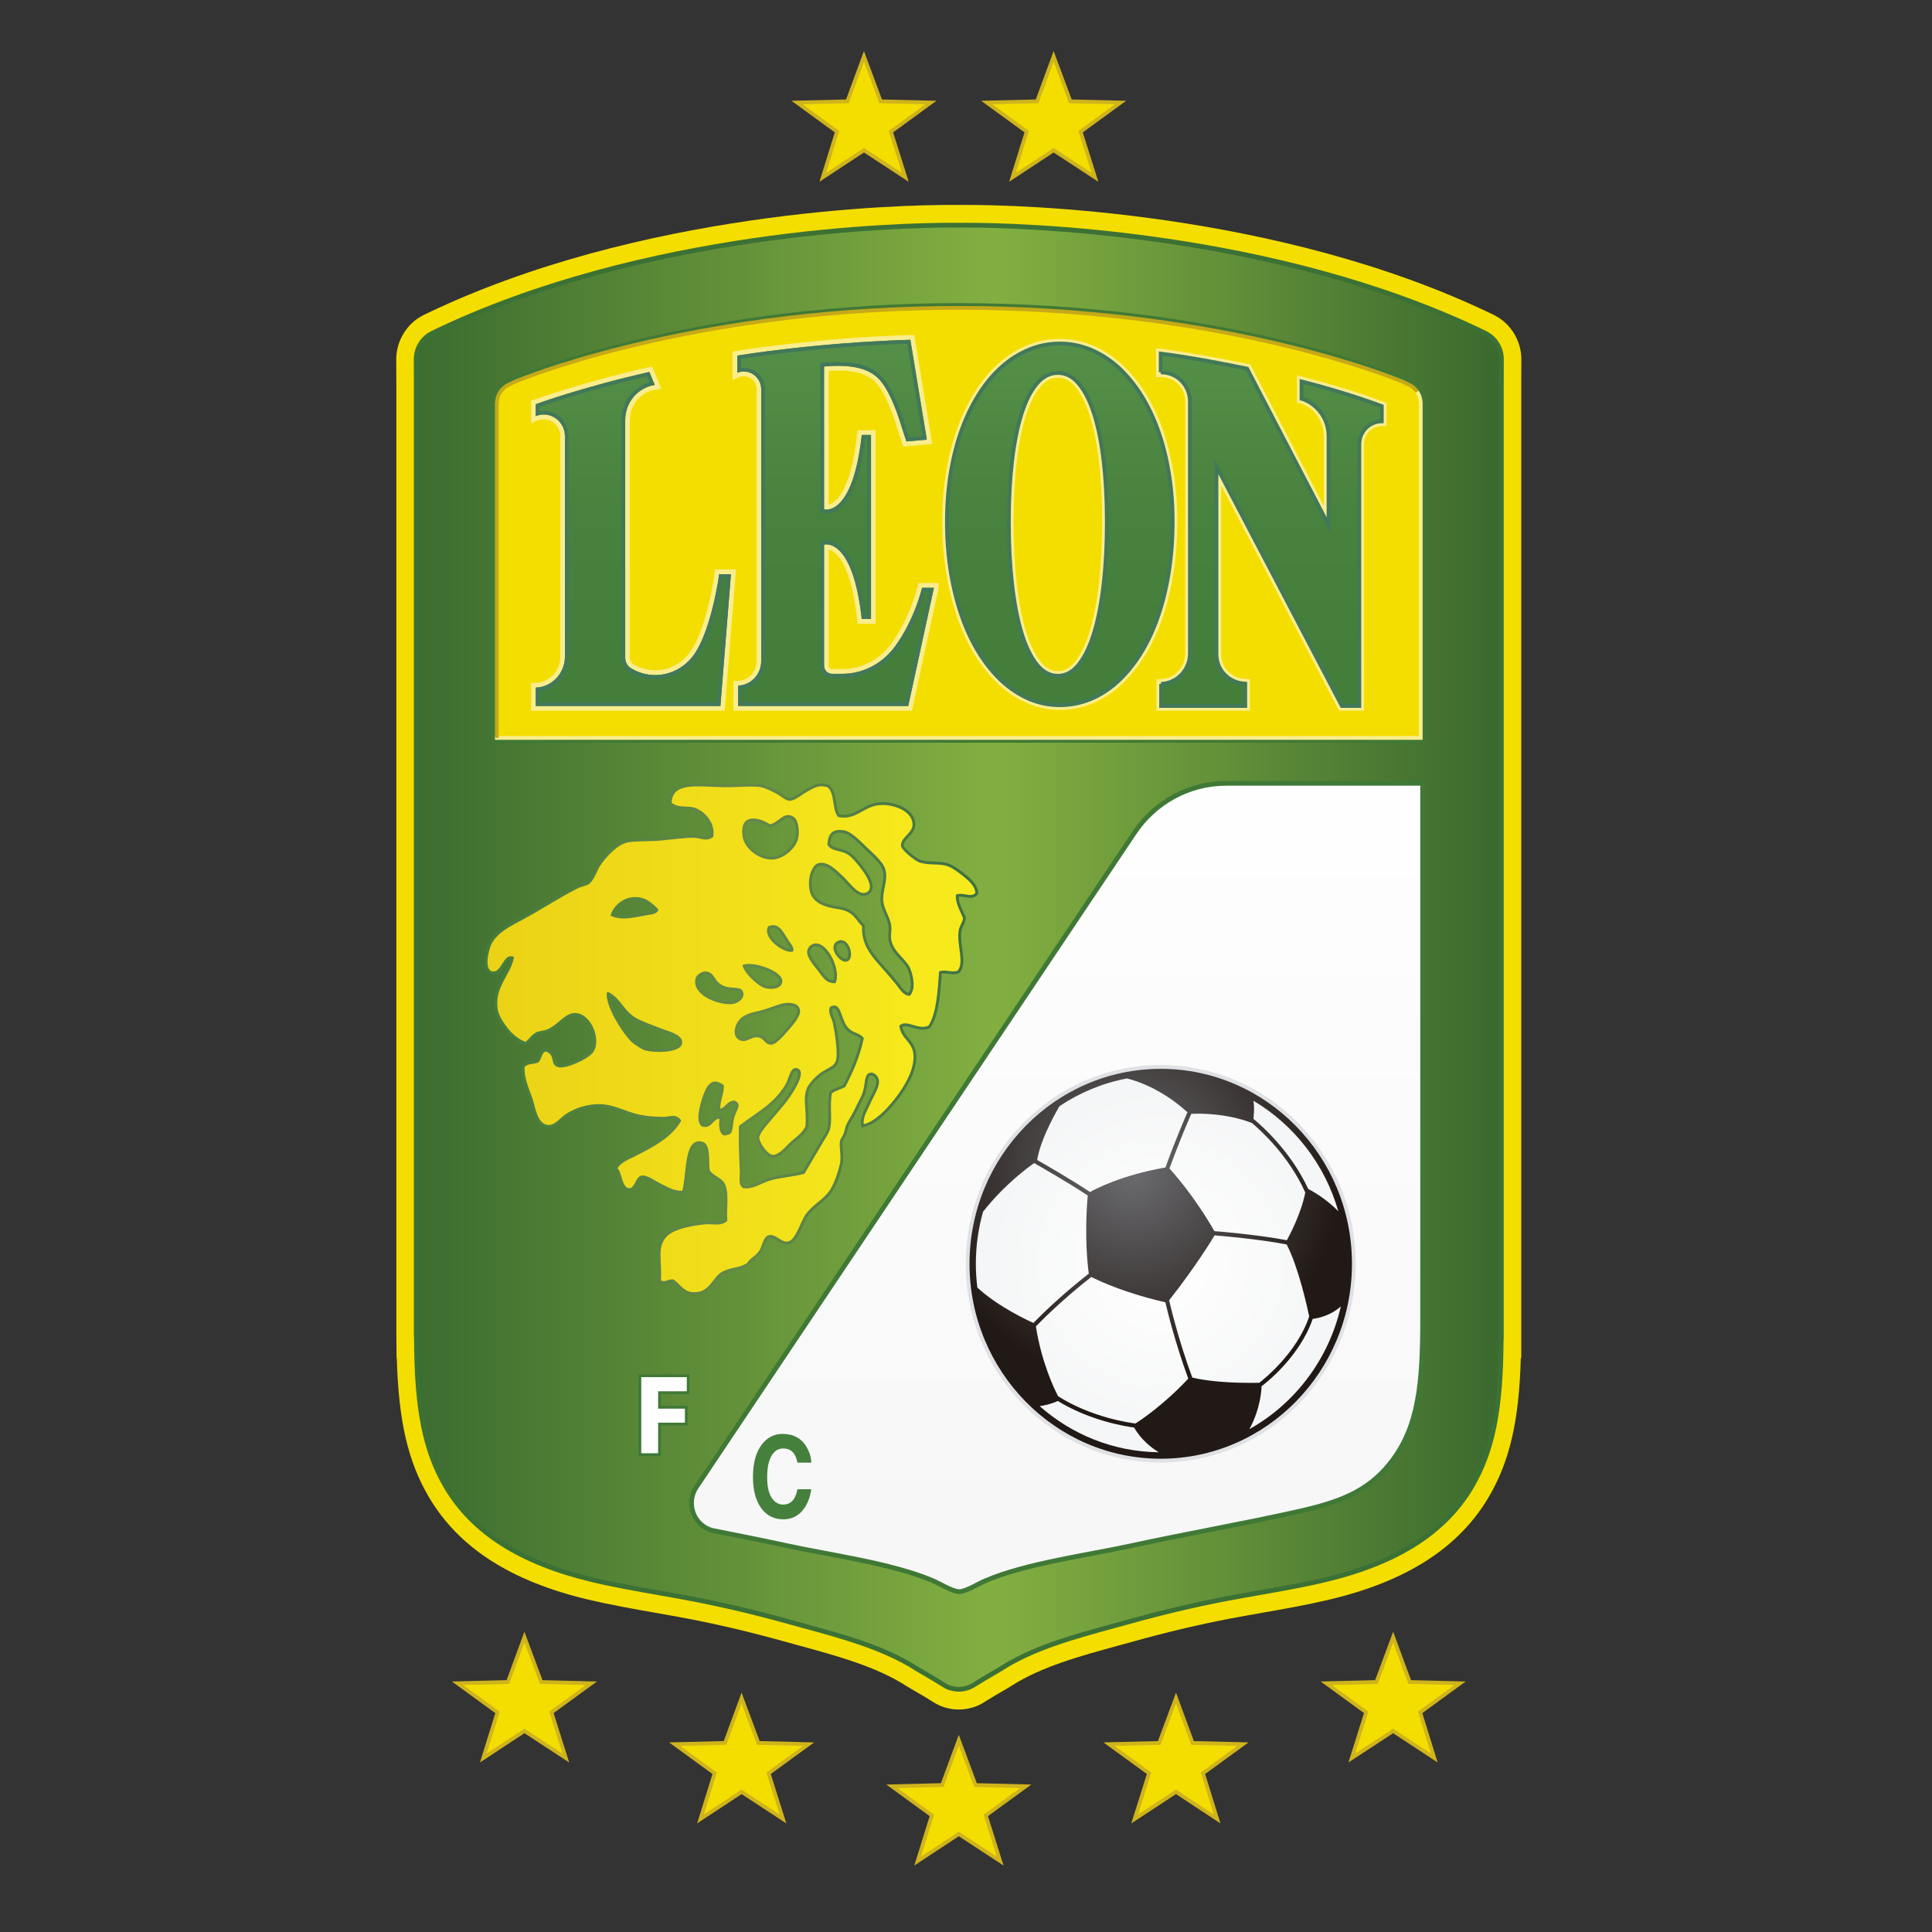 <?xml version="1.0" encoding="utf-8"?>
<!-- Generator: Adobe Illustrator 16.0.0, SVG Export Plug-In . SVG Version: 6.00 Build 0)  -->
<!DOCTYPE svg PUBLIC "-//W3C//DTD SVG 1.1//EN" "http://www.w3.org/Graphics/SVG/1.1/DTD/svg11.dtd">
<svg version="1.1" id="Capa_1" xmlns="http://www.w3.org/2000/svg" xmlns:xlink="http://www.w3.org/1999/xlink" x="0px" y="0px"
	 width="2000px" height="2000px" viewBox="0 0 2000 2000" enable-background="new 0 0 2000 2000" xml:space="preserve">
<rect x="0" y="0" width="2000" height="2000" fill="#333333" stroke="none"/>
<path fill="#F4DE00" d="M1547.393,326.536l-1.236-0.638c-223.337-108.271-494.027-113.775-546.01-113.775
	c-4.16,0-6.781,0.053-7.537,0.053c-0.893,0-3.496-0.053-7.644-0.053c-51.996,0-322.687,5.504-546.144,113.828l-1.09,0.572
	c-16.725,8.576-27.546,26.443-27.546,45.587l0.132,28.716v981.729l0.2,23.372h0.253c1.781,64.997,11.486,106.875,33.223,143.861
	c30.83,52.341,84.753,87.066,164.865,106.091c22.681,5.384,46.426,9.586,69.532,13.653c11.248,1.98,22.866,4.015,34.14,6.182
	c31.88,6.156,64.599,13.867,97.239,22.96c5.554,1.542,11.165,3.085,16.802,4.613c39.804,10.876,80.952,22.096,111.808,42.131
	l0.893,0.559c11.766,6.833,22.958,13.469,24.94,14.823c5.663,3.856,10.382,5.689,13.28,6.515c4.84,1.567,9.906,2.367,15.051,2.367
	h0.026c5.132,0,10.184-0.8,14.929-2.314c2.994-0.878,7.726-2.711,13.389-6.567c1.967-1.354,13.161-7.99,25.033-14.876l0.866-0.545
	c30.802-19.996,71.974-31.242,111.78-42.105c5.611-1.515,11.191-3.058,16.75-4.6c32.626-9.093,65.329-16.804,97.212-22.96
	c11.327-2.167,22.932-4.201,34.166-6.182l0.198-0.04c22.962-4.041,46.68-8.229,69.331-13.613
	c80.115-19.024,134.038-53.75,164.881-106.117c21.752-36.973,31.456-78.838,33.211-143.835h0.479V400.906l0.105-28.902
	C1574.9,352.94,1564.079,335.099,1547.393,326.536"/>
<path fill="#3C7135" d="M1538.924,342.916l-0.559-0.306c-219.812-106.57-486.927-111.981-538.232-111.981
	c-4.771,0-7.405,0.053-7.511,0.053c-0.265,0-2.897-0.053-7.656-0.053c-51.306,0-318.421,5.411-538.354,112.034l-0.372,0.213
	c-10.876,5.384-17.894,16.817-17.894,29.154l0.105,28.796v981.809l0.187,2.818c0.213,73.944,8.88,117.324,30.91,154.789
	c28.172,47.848,78.371,79.794,153.435,97.609c22.228,5.304,45.758,9.438,68.627,13.454c11.327,1.994,23.051,4.068,34.298,6.222
	c32.346,6.235,65.544,14.093,98.646,23.292c5.505,1.557,11.063,3.058,16.67,4.586c41.135,11.235,83.678,22.84,117.021,44.472
	c0.212,0.146,21.964,12.763,26.031,15.528c4.385,2.977,7.656,3.988,8.43,4.199c3.162,1.051,6.473,1.583,9.837,1.583h0.026
	c3.363,0,6.647-0.532,9.691-1.543c0.892-0.251,4.146-1.263,8.548-4.239c2.366-1.623,11.727-7.207,25.671-15.315l0.559-0.334
	c33.146-21.511,75.688-33.115,116.873-44.363c5.558-1.516,11.115-3.017,16.62-4.573c33.103-9.199,66.287-17.057,98.646-23.292
	c11.274-2.153,23.011-4.228,34.431-6.235c22.737-4.002,46.267-8.137,68.508-13.44c75.077-17.815,125.263-49.762,153.435-97.609
	c21.814-37.118,30.525-80.073,30.908-152.795h0.176V400.854l0.105-28.85C1556.74,359.68,1549.719,348.26,1538.924,342.916"/>
<g>
	<defs>
		<path id="SVGID_1_" d="M448.792,347.05l-0.345,0.2c-9.041,4.44-15.289,13.853-15.289,24.754l0.107,28.822v981.702h0.198
			c0,72.057,7.484,116.514,30.231,155.188c29.742,50.519,82.746,79.288,150.375,95.348c33.278,7.911,69,13.149,102.744,19.637
			c34.14,6.581,67.431,14.584,99.016,23.373c46.799,13.042,96.519,24.687,134.809,49.521c0,0,22.069,12.815,26.322,15.715
			c4.256,2.898,7.153,3.589,7.153,3.589c2.66,0.903,5.505,1.383,8.43,1.383c2.924,0,5.77-0.479,8.429-1.383
			c0,0,2.898-0.69,7.151-3.589c4.256-2.899,26.324-15.715,26.324-15.715c38.301-24.835,88.01-36.479,134.822-49.521
			c31.572-8.789,64.863-16.792,99.029-23.373c33.717-6.487,69.453-11.726,102.714-19.637
			c67.632-16.06,120.636-44.829,150.388-95.348c22.737-38.675,30.234-83.132,30.234-155.188h0.186V400.826l0.105-28.822
			c0-10.901-6.248-20.314-15.289-24.754l-0.344-0.2c-230.996-111.98-515.634-111.728-541.797-111.475
			c-1.289,0.026-1.953,0.026-1.953,0.026s-2.634-0.053-7.59-0.053C936.76,235.548,668.527,240.521,448.792,347.05"/>
	</defs>
	<clipPath id="SVGID_2_">
		<use xlink:href="#SVGID_1_"  overflow="visible"/>
	</clipPath>
	
		<linearGradient id="SVGID_3_" gradientUnits="userSpaceOnUse" x1="577.977" y1="1297.403" x2="591.594" y2="1297.403" gradientTransform="matrix(87.727 0 0 -87.727 -50305.488 114808.188)">
		<stop  offset="0" style="stop-color:#38692F"/>
		<stop  offset="0.528" style="stop-color:#83AF41"/>
		<stop  offset="1" style="stop-color:#35642D"/>
	</linearGradient>
	<rect x="433.158" y="235.069" clip-path="url(#SVGID_2_)" fill="url(#SVGID_3_)" width="1118.768" height="1511.213"/>
</g>
<path fill="#407936" d="M1269.31,808.44c-38.554,0-74.637,19.316-96.571,51.676l-0.373,0.505l-453.239,677.082
	c-3.71,5.331-5.664,11.646-5.664,18.279c0,14.971,10.435,28.012,24.835,31.029c25.552,5.014,50.519,9.972,75.205,15.356
	c12.484,2.712,25.859,5.251,40.032,7.896c37.543,7.112,80.139,15.155,111.01,28.278c2.552,1.076,5.476,2.578,8.563,4.16
	c6.912,3.537,14.063,7.193,19.594,7.433l0.201,0.013l0.226-0.013c5.531-0.239,12.668-3.896,19.581-7.433
	c3.1-1.582,6.023-3.084,8.578-4.16c30.868-13.123,73.438-21.166,111.007-28.266c14.173-2.658,27.548-5.197,40.019-7.909
	c25.764-5.598,52.727-10.915,78.837-16.048c31.242-6.154,63.601-12.51,94.526-19.502c42.09-9.52,71.019-20.634,94.39-49.337
	c32.438-39.937,35.019-90.203,35.019-151.798V808.44H1269.31z"/>
<g>
	<defs>
		<path id="SVGID_4_" d="M1467.214,813.358h-166.302h-31.603c-38.448,0-72.403,19.677-92.675,49.683l-0.36,0.491l-453.213,677.016
			c-3.02,4.36-4.762,9.691-4.762,15.421c0,12.923,8.975,23.719,20.913,26.218c25.38,4.985,50.668,9.998,75.288,15.382
			c46.809,10.157,109.229,18.307,151.905,36.428c8.267,3.523,19.835,10.928,26.496,11.233c6.698-0.306,18.254-7.71,26.521-11.233
			c42.665-18.121,105.083-26.271,151.879-36.428c56.582-12.324,116.568-22.707,173.336-35.55
			c41.132-9.293,69.159-19.955,91.704-47.661c29.967-36.866,33.902-82.12,33.902-148.674V813.358H1467.214z"/>
	</defs>
	<clipPath id="SVGID_5_">
		<use xlink:href="#SVGID_4_"  overflow="visible"/>
	</clipPath>
	
		<linearGradient id="SVGID_6_" gradientUnits="userSpaceOnUse" x1="576.989" y1="1304.404" x2="590.604" y2="1304.404" gradientTransform="matrix(0 61.278 61.278 0 -78837.555 -34607.641)">
		<stop  offset="0" style="stop-color:#FFFFFF"/>
		<stop  offset="1" style="stop-color:#F7F7F8"/>
	</linearGradient>
	<rect x="718.3" y="813.358" clip-path="url(#SVGID_5_)" fill="url(#SVGID_6_)" width="751.944" height="831.871"/>
</g>
<path fill="#407936" d="M1475.537,415.118l-0.122-0.12c-0.955-9.705-7.085-18.081-16.072-21.763
	c-5.396-2.912-10.795-4.772-11.78-5.118c-19.687-7.844-194.259-74.33-455.02-74.33c-260.748,0-435.32,66.486-455.022,74.33
	c-0.983,0.346-6.369,2.207-11.778,5.118c-8.988,3.683-15.104,12.059-16.061,21.763l-0.173,0.173v353.624h966.068V417.18
	L1475.537,415.118z"/>
<polygon fill="#CFB41C" points="786.395,1802.331 767.689,1752.212 749.225,1802.331 692.642,1803.742 737.551,1836.446 
	721.677,1887.59 767.716,1857.252 814.022,1887.605 797.897,1836.434 842.819,1803.742 "/>
<polygon fill="#CFB41C" points="1011.222,1845.951 992.543,1795.832 974.035,1845.951 917.482,1847.336 962.378,1880.064 
	946.491,1931.184 992.556,1900.872 1038.862,1931.184 1022.747,1880.052 1067.629,1847.336 "/>
<polygon fill="#CFB41C" points="561.584,1739.289 542.879,1689.183 524.413,1739.289 467.804,1740.698 512.74,1773.402 
	496.866,1824.508 542.905,1794.209 589.211,1824.508 573.096,1773.389 617.979,1740.698 "/>
<polygon fill="#CFB41C" points="1235.887,1802.331 1217.406,1752.225 1198.714,1802.331 1142.293,1803.742 1187.215,1836.434 
	1171.09,1887.605 1217.38,1857.252 1263.435,1887.59 1247.561,1836.446 1292.443,1803.742 "/>
<polygon fill="#CFB41C" points="1517.254,1740.685 1460.697,1739.289 1442.193,1689.169 1423.527,1739.289 1367.156,1740.685 
	1412.016,1773.389 1395.887,1824.508 1442.167,1794.223 1488.259,1824.508 1472.371,1773.402 "/>
<polygon fill="#F4DE00" points="767.716,1763.339 783.712,1806.2 831.158,1807.37 793.363,1834.918 807.057,1878.336 
	767.716,1852.573 728.576,1878.336 742.071,1834.918 704.29,1807.37 751.911,1806.2 "/>
<polygon fill="#F4DE00" points="992.556,1806.959 1008.522,1849.82 1055.985,1850.977 1018.2,1878.524 1031.894,1921.93 
	992.556,1896.206 953.403,1921.93 966.911,1878.524 929.113,1850.977 976.735,1849.82 "/>
<polygon fill="#F4DE00" points="542.905,1700.295 558.898,1743.158 606.348,1744.328 568.55,1771.86 582.243,1815.281 
	542.905,1789.53 503.779,1815.281 517.273,1771.86 479.463,1744.328 527.098,1743.158 "/>
<polygon fill="#F4DE00" points="1217.38,1763.339 1201.4,1806.2 1153.938,1807.37 1191.762,1834.918 1178.056,1878.336 
	1217.38,1852.573 1256.52,1878.336 1243.041,1834.918 1280.809,1807.37 1233.201,1806.2 "/>
<polygon fill="#F4DE00" points="1442.181,1700.295 1426.201,1743.158 1378.765,1744.328 1416.536,1771.86 1402.84,1815.281 
	1442.181,1789.53 1481.333,1815.281 1467.838,1771.86 1505.623,1744.328 1458.001,1743.158 "/>
<path fill="#407936" d="M684.16,1507.351h-23.199v-84.66h52.885v20.501H684.16v12.085h27.733v20.407H684.16V1507.351z
	 M666.743,1501.448h11.647v-31.668h27.733v-8.601h-27.733v-23.904h29.673v-8.694h-41.32V1501.448z"/>
<polygon fill="#FFFFFF" points="663.845,1425.629 710.948,1425.629 710.948,1440.24 681.262,1440.24 681.262,1458.241 
	708.995,1458.241 708.995,1472.731 681.262,1472.731 681.262,1504.387 663.845,1504.387 "/>
<path fill="#45803C" d="M789.042,1494.814c5.518-6.967,12.55-10.437,21.098-10.437c11.433,0,19.809,4.653,25.103,13.999
	c2.924,5.212,4.49,10.477,4.679,15.741h-14.334c-0.915-4.055-2.098-7.1-3.522-9.174c-2.564-3.642-6.341-5.49-11.38-5.49
	c-5.118,0-9.133,2.593-12.084,7.764c-2.95,5.172-4.44,12.498-4.44,21.963c0,9.492,1.556,16.565,4.679,21.285
	c3.126,4.732,7.074,7.072,11.886,7.072c4.92,0,8.67-2.034,11.248-6.049c1.437-2.194,2.633-5.451,3.562-9.825h14.281
	c-1.252,9.2-4.375,16.686-9.44,22.469s-11.539,8.668-19.436,8.668c-9.787,0-17.457-3.936-23.054-11.727
	c-5.61-7.816-8.416-18.545-8.416-32.186C779.469,1514.145,782.674,1502.791,789.042,1494.814"/>
<g>
	<defs>
		<path id="SVGID_7_" d="M1003.655,1308.277c0,111.263,88.782,201.786,197.934,201.786c109.147,0,197.956-90.523,197.956-201.786
			c0-111.289-88.809-201.812-197.956-201.812C1092.438,1106.466,1003.655,1196.988,1003.655,1308.277"/>
	</defs>
	<clipPath id="SVGID_8_">
		<use xlink:href="#SVGID_7_"  overflow="visible"/>
	</clipPath>
	
		<radialGradient id="SVGID_9_" cx="616.436" cy="1277.08" r="13.614" gradientTransform="matrix(14.54 0 0 -14.824 -7761.333 20239.215)" gradientUnits="userSpaceOnUse">
		<stop  offset="0" style="stop-color:#FFFFFF"/>
		<stop  offset="1" style="stop-color:#F4F5F6"/>
	</radialGradient>
	<rect x="1003.655" y="1106.466" clip-path="url(#SVGID_8_)" fill="url(#SVGID_9_)" width="395.89" height="403.598"/>
</g>
<path fill="#E0E1E4" d="M1201.589,1514.012c-111.253,0-201.786-92.305-201.786-205.748c0-113.442,90.533-205.747,201.786-205.747
	c111.274,0,201.81,92.305,201.81,205.747C1403.398,1421.707,1312.863,1514.012,1201.589,1514.012 M1201.589,1110.387
	c-107.01,0-194.077,88.782-194.077,197.877c0,109.109,87.067,197.864,194.077,197.864c107.019,0,194.101-88.755,194.101-197.864
	C1395.689,1199.169,1308.607,1110.387,1201.589,1110.387"/>
<g>
	<defs>
		<path id="SVGID_10_" d="M1076.273,1455.622c5.075-0.704,12.176-2.207,18.785-5.345c33.727,20.739,71.164,26.496,78.955,27.52
			c7.34,12.67,17.629,20.78,25.553,25.565C1152.477,1502.857,1109.429,1484.937,1076.273,1455.622 M1305.978,1435.055
			c4.425-3.323,39.403-30.511,52.965-69.783c4.015-0.491,7.686-1.383,10.9-2.499c8.017-2.619,13.987-6.647,18.187-10.384
			c-12.443,54.721-47.542,100.681-94.631,127.043C1304.646,1458.573,1305.842,1439.734,1305.978,1435.055 M1095.336,1445.371
			c-4.146-7.924-17.018-34.658-22.998-72.282c4.371-4.534,26.547-27.174,57.379-51.185c32.188,16.047,70.074,24.781,76.683,26.243
			c1.808,7.845,9.863,41.28,23.679,78.997c-24.928,26.749-48.791,42.716-54.643,46.438
			C1170.69,1473.024,1130.54,1467.733,1095.336,1445.371 M1234.212,1426.002c-14.651-39.885-22.786-75.022-23.93-79.967
			c27.108-34.42,43.818-61.768,47.036-67.191c5.505,0.426,45.801,3.802,74.621,9.412c12.352,23.691,21.418,65.369,23.335,74.477
			c-12.593,37.744-46.931,65.063-51.666,68.707c-3.109,0.065-6.126,0.093-9.024,0.093
			C1258.115,1431.532,1239.185,1427.317,1234.212,1426.002 M1011.74,1332.859c-1.011-8.043-1.543-16.26-1.543-24.582
			c0-18.705,2.607-36.772,7.445-53.883c22.402-28.53,47.849-46.863,52.924-50.373c5.387,3.044,34.979,19.915,55.479,33.582
			c-3.773,42.609,0.162,74.369,1.091,80.857c-29.954,23.306-51.848,45.401-57.326,51.052
			C1064.705,1367.239,1033.186,1352.762,1011.74,1332.859 M1257.144,1274.47c-21.362-37.093-42.529-60.491-46.518-64.798
			c9.774-27.201,20.407-51.69,22.575-56.636c7.593-0.399,35.498-0.958,62.777,9.466c10.184,8.574,38.607,34.673,55.238,72.004
			c-4.239,21.604-16.151,44.059-19.076,49.376C1301.854,1278.02,1259.579,1274.655,1257.144,1274.47 M1354.224,1230.756
			c-17.804-38.554-47.556-65.036-56.715-72.574c0.093-0.705,1.447-10.969-0.014-18.72c42.117,24.981,74.076,65.836,87.931,114.493
			C1372.477,1240.422,1356.841,1232.113,1354.224,1230.756 M1073.666,1200.804c3.883-23.837,22.813-55.186,23.16-55.731
			c20.804-13.919,44.402-23.85,69.77-28.649c0.611,0.133,31.615,6.621,62.656,34.979c-2.326,5.304-13.002,29.926-22.773,57.167
			c-45.705,8.003-72.535,22.281-78.066,25.445C1108.844,1220.945,1081.084,1205.019,1073.666,1200.804 M1003.655,1308.277
			c0,111.263,88.782,201.786,197.934,201.786c109.147,0,197.956-90.523,197.956-201.786c0-111.289-88.809-201.812-197.956-201.812
			C1092.438,1106.466,1003.655,1196.988,1003.655,1308.277"/>
	</defs>
	<clipPath id="SVGID_11_">
		<use xlink:href="#SVGID_10_"  overflow="visible"/>
	</clipPath>
	
		<radialGradient id="SVGID_12_" cx="611.946" cy="1284.138" r="13.615" gradientTransform="matrix(15.764 0 0 -16.072 -8474.14 21851.717)" gradientUnits="userSpaceOnUse">
		<stop  offset="0" style="stop-color:#6B6B6F"/>
		<stop  offset="1" style="stop-color:#211915"/>
	</radialGradient>
	<rect x="1003.655" y="1106.466" clip-path="url(#SVGID_11_)" fill="url(#SVGID_12_)" width="395.89" height="403.598"/>
</g>
<g>
	<defs>
		<path id="SVGID_13_" d="M728.246,1163.619c-3.737-2.313-3.06-12.803,1.82-27.042c3.311-9.704,6.503-14.013,10.356-14.013
			c1.728,0,3.75,0.799,6.037,2.394c-0.105,3.722-0.905,6.754-1.754,9.944c-1.011,3.803-2.049,7.737-1.943,12.922l0.083,3.776
			l3.588-0.984c3.298-0.93,5.33-2.951,7.124-4.759c1.943-1.941,3.364-3.351,6.183-3.563c1.063,0.545,1.741,1.091,1.93,1.569
			c0.356,0.983-0.704,3.297-1.702,5.504c-0.799,1.729-1.701,3.709-2.392,5.902c-0.958,3.111-1.305,6.183-1.596,8.881
			c-0.347,3.111-0.664,5.85-1.781,7.205l-0.479,0.188c-1.358,0.479-2.634,0.916-3.403,0.916c-0.281,0-0.638,0-1.279-1.023
			c-1.966-3.177-1.808-7.657-1.408-13.161l0.264-3.496l-3.43,0.332c-4.507,0.452-6.899,3.098-8.852,5.225
			c-1.834,2.034-3.06,3.391-5.892,3.391C729.257,1163.726,728.751,1163.698,728.246,1163.619 M817.24,1187.363
			c1.117-1.17,2.059-2.181,2.766-2.766c1.676-1.489,3.202-2.738,4.6-3.883c4.441-3.642,7.95-6.54,11.578-12.735l0.334-0.558
			l0.053-0.666c0.796-7.896,0.317-14.185-0.132-19.755c-0.506-6.701-0.905-12.005,0.941-17.975
			c1.557-5.012,7.62-11.247,12.778-15.422c2.019-1.595,4.467-2.925,6.807-4.201c4.306-2.313,8.76-4.733,10.581-9.081
			c4.256-10.183-2.313-40.721-2.577-42.023c-0.453-1.994-1.196-3.829-1.94-5.597c-1.464-3.523-2.343-5.916-1.464-8.362
			c0.783-0.333,1.464-0.506,2.019-0.506c2.181,0,3.539,3.351,5.492,8.828c1.53,4.334,3.258,9.252,6.476,12.908
			c3.281,3.789,6.685,5.159,9.679,6.382c2.366,0.958,4.278,1.729,5.875,3.604c-4.2,19.063-11.539,34.698-18.266,47.567
			c-1.424,0.744-3.02,1.356-4.679,1.994c-3.033,1.171-6.143,2.394-8.71,4.414l-0.862,0.691l-0.228,1.09
			c-1.315,6.914-1.13,13.588-0.968,20.063c0.159,6.979,0.331,13.573-1.622,18.691c-0.773,1.98-2.462,4.693-4.098,7.299
			c-0.757,1.196-1.487,2.381-2.125,3.483c-2.819,4.84-5.918,10.063-9.014,15.288c-3.298,5.585-6.622,11.194-9.625,16.393
			c-5.492,1.423-11.116,2.287-16.564,3.151c-5.36,0.851-10.931,1.701-16.194,3.084c-3.962,1.011-7.604,2.632-11.143,4.229
			c-5.703,2.524-11.165,4.853-16.511,4.174c-2.181-1.529-2.181-4.8-1.887-9.838c0.092-1.728,0.198-3.51,0.119-5.212
			c-0.65-13.32-1.341-30.364-0.955-45.095c4.134-3.178,8.36-6.089,12.428-8.907c12.989-9.015,25.235-17.523,34.86-33.104
			c1.648-2.646,2.766-5.664,3.856-8.589c1.408-3.882,2.872-7.844,4.679-7.844c0.132,0,0.277,0,0.452,0.026
			c1.461,0.253,1.729,0.864,1.86,1.117c0.783,1.755,0,6.727-4.784,15.036c-6.41,11.127-11.78,17.349-18.587,25.22
			c-2.115,2.459-4.349,5.052-6.807,8.029c-0.4,0.479-0.905,1.064-1.49,1.756c-5.545,6.461-10.954,13.188-11.112,17.801
			c-0.215,5.863,9.226,20.115,16.363,20.807c0.281,0.026,0.572,0.039,0.866,0.039C806.551,1198.41,812.773,1192.016,817.24,1187.363
			 M769.034,1074.744c-3.205-0.506-5.026-2.153-5.505-5.065c-0.85-4.759,2.353-12.337,8.271-15.607
			c4.226-2.34,8.399-3.323,12.854-4.334c2.462-0.585,4.986-1.171,7.699-1.994c2.26-0.704,4.705-1.569,7.058-2.42
			c4.695-1.688,9.56-3.456,13.614-4.015c0.694-0.107,1.824-0.24,3.152-0.24c5.558,0,8.614,1.756,9.146,5.252
			c0.704,4.374-7.325,13.654-10.342,17.164l-0.866,0.997c-3.549,4.108-11.846,13.706-15.46,13.972
			c-2.445,0.16-3.615-0.851-5.584-2.897c-1.715-1.756-3.869-3.962-7.523-4.574c-0.691-0.105-1.398-0.159-2.102-0.159
			c-3.338,0-6.156,1.25-8.641,2.354c-1.956,0.863-3.628,1.608-5.158,1.608C769.431,1074.784,769.232,1074.771,769.034,1074.744
			 M667.754,1084.224c-2.045-0.744-8.241-4.653-11.06-6.993c-7.445-6.222-24.61-32.106-25.674-46.146
			c4.88,3.124,7.871,6.979,11.023,11.048c3.628,4.653,7.392,9.479,14.066,13.72c4.97,3.111,15.289,7.02,23.57,10.13l3.522,1.357
			c1.463,0.558,3.033,1.089,4.629,1.647c7.392,2.58,15.765,5.478,15.5,10.37c-0.185,3.855-9.001,6.661-20.953,6.661
			C676.583,1086.019,670.867,1085.287,667.754,1084.224 M725.322,1023.893c-2.501-3.244-3.324-6.528-2.501-10.078
			c0.439-1.954,3.06-4.4,6.648-5.211l0,0c4.52,0,5.769,1.861,8.029,5.238c2.128,3.138,4.748,7.059,10.769,9.492
			c3.922,1.622,7.95,1.889,11.195,2.087c5.849,0.386,6.86,0.812,7.18,3.099c0.186,1.289-0.162,2.499-1.037,3.709
			c-1.504,2.087-4.468,3.709-7.501,4.16c-0.902,0.133-1.913,0.213-2.99,0.213C745.527,1036.602,731.421,1031.724,725.322,1023.893
			 M790.146,1018.946c-6.434-3.536-14.969-11.806-17.856-17.934c0.76-0.134,1.718-0.227,2.888-0.227
			c9.011,0,24.009,4.88,29.857,11.128c0.905,0.997,1.996,2.459,1.917,3.882c-0.228,4.826-7.95,4.959-8.855,4.959
			C795.171,1020.755,792.194,1020.09,790.146,1018.946 M851.143,1006.011c-0.734-1.023-1.517-2.06-2.33-3.124
			c-0.462-0.598-0.994-1.263-1.579-1.98c-3.192-3.962-9.133-11.327-8.829-15.595c0.225-2.925,2.687-5.424,5.637-5.717
			c0.211-0.013,0.4-0.026,0.584-0.026c4.028,0,8.803,3.921,12.765,10.477c5.132,8.508,7.339,18.691,5.542,24.78
			C857.255,1014.373,854.784,1010.97,851.143,1006.011 M865.804,982.24c-0.704-3.656,1.345-4.973,2.927-5.637
			c0.651-0.279,1.315-0.438,1.926-0.438c3.668,0,6.675,5.092,7.339,9.785c0.387,2.645,0.08,5.969-2.022,6.607
			c-0.185,0.041-0.37,0.067-0.598,0.067C872.227,992.624,866.814,987.398,865.804,982.24 M798.521,968.773
			c-1.622-2.832-2.035-5.345-1.223-7.525c1.104-0.346,2.125-0.545,3.057-0.545c4.758,0,7.844,5.105,11.433,11.021l1.13,1.834
			c0.717,1.197,1.557,2.354,2.34,3.457c1.397,1.94,2.805,3.935,3.152,5.371C812.693,982.121,802.615,975.938,798.521,968.773
			 M635.567,946.198c3.658-8.601,12.566-14.624,22.096-14.624c2.462,0,4.933,0.399,7.365,1.17c4.573,1.463,9.427,5.783,13.108,9.267
			c-1.074,1.21-4.028,1.742-7.669,2.261c-1.144,0.159-2.26,0.332-3.271,0.518c-0.958,0.187-1.913,0.399-2.951,0.599
			c-5.479,1.09-12.312,2.446-18.586,2.446C641.631,947.834,638.307,947.289,635.567,946.198 M895.757,927.214
			c4.468-1.011,6.274-3.643,7.009-5.649c2.484-6.781-3.404-16.354-7.141-21.445c-5.026-6.886-11.578-15.235-17.404-18.586
			c-3.122-1.781-6.446-2.579-9.371-3.297c-3.988-0.957-7.207-1.728-9.308-4.4c0.373-10.356,5.052-11.766,9.612-11.766
			c1.529,0,3.297,0.212,5.197,0.611c5.241,1.156,13.974,9.665,19.185,14.744c0.866,0.864,1.662,1.635,2.383,2.299
			c0.571,0.559,1.249,1.197,1.966,1.862c4.811,4.467,13.746,12.776,15.606,18.44c1.942,5.863,0.772,11.632-0.45,17.748
			c-0.958,4.839-1.955,9.837-1.516,15.208c0.373,4.933,2.365,9.506,4.295,13.96c1.82,4.201,3.549,8.163,3.949,12.257
			c0.185,1.941,0.053,3.936-0.109,6.036c-0.186,2.686-0.396,5.477,0.162,8.269c1.622,8.402,7.07,14.345,11.872,19.583
			c3.575,3.882,6.926,7.538,8.399,11.686c2.115,5.996,4.828,16.632,0.519,23.054c-3.509-0.719-6.183-4.335-9.001-8.137
			c-0.703-0.971-1.42-1.915-2.138-2.818c-3.724-4.68-7.686-9.2-11.542-13.601l-0.449-0.532c-0.984-1.116-1.996-2.233-2.994-3.363
			c-9.902-11.114-20.139-22.641-19.224-40.309l0.079-1.356l-0.941-0.93c-1.729-1.675-3.073-3.43-4.521-5.291
			c-4.296-5.61-8.75-11.407-21.858-13.269c-16.432-2.326-24.98-7.551-26.907-16.405c-1.956-8.908,0.053-17.389,2.897-21.883
			c1.249-1.994,2.713-3.297,4.068-3.563c0.704-0.172,1.438-0.24,2.154-0.24c6.434,0,12.871,6.01,18.56,11.327
			c0.81,0.771,1.609,1.516,2.393,2.221c1.117,1.037,2.591,2.672,4.16,4.427c5.307,5.916,11.938,13.295,18.547,13.295
			C894.508,927.4,895.158,927.333,895.757,927.214 M797.511,856.193c4.146-0.744,7.523-3.283,10.501-5.516
			c2.778-2.061,5.399-4.029,7.953-4.029c1.328,0,2.683,0.506,4.173,1.569c3.189,2.234,4.811,11.061,3.403,18.493
			c-1.807,9.213-13.227,19.17-23.107,20.114c-0.559,0.027-1.13,0.067-1.715,0.067c-12.352,0-25.856-10.835-27.24-21.843
			c-0.744-5.77-0.08-10.024,1.926-12.364c1.398-1.622,3.553-2.433,6.397-2.433c4.521,0,10.369,2.047,15.659,5.503l0.932,0.612
			L797.511,856.193z M835.933,816.018l-1.755,0.984c-1.969,1.09-3.935,2.419-5.865,3.709c-3.856,2.592-7.831,5.305-11.073,5.305
			c-1.754-0.054-4.216-1.755-6.78-3.536c-1.808-1.276-3.671-2.58-5.717-3.63c-7.817-4.056-13.028-6.222-16.379-6.82
			c-2.766-0.492-6.143-0.718-10.61-0.718c-3.776,0-7.831,0.159-12.123,0.319c-4.547,0.186-9.269,0.373-13.895,0.373h-0.014
			c-0.796,0-1.556,0-2.326-0.026c-4.239-0.054-8.521-0.266-12.668-0.439c-4.92-0.226-9.573-0.452-14-0.452
			c-14.572,0-29.58,2.327-30.376,19.624l-0.069,1.369l1.011,0.944c4.801,4.427,10.861,4.667,16.234,4.879
			c3.403,0.106,6.648,0.239,9.45,1.304c9.387,3.589,18.177,14.211,16.687,25.445c-1.53,1.01-3.1,1.476-4.946,1.476
			c-1.715,0-3.563-0.385-5.505-0.784c-2.177-0.479-4.464-0.958-7.005-1.01h-1.104c-6.407,0-14.516,0.877-23.107,1.781
			c-3.347,0.373-6.725,0.745-10.048,1.051c-5.373,0.505-10.795,0.625-16.049,0.731c-6.552,0.133-12.748,0.279-18.064,1.169
			c-12.087,1.968-24.755,16.406-30.34,24.595c-1.728,2.525-3.109,5.424-4.415,8.229c-2.019,4.32-3.975,8.415-6.913,10.756
			c-1.077,0.851-3.109,1.475-5.264,2.1c-1.956,0.599-4.163,1.237-6.143,2.26c-10.769,5.397-21.537,11.806-31.987,18.001
			c-8.322,4.972-16.219,9.625-24.023,13.813l-2.911,1.555c-12.231,6.448-24.849,13.148-31.295,24.861
			c-2.647,4.825-7.073,20.846-3.245,28.637c1.33,2.711,3.496,4.334,6.301,4.732c6.235,0.811,9.691-4.573,12.685-9.253
			c2.085-3.337,4.094-6.488,6.407-6.541c-1.223,5.371-4.067,10.542-7.046,15.98c-5.611,10.236-11.993,21.829-8.986,37.623
			c1.513,7.991,8.641,17.336,11.604,20.979c4.081,4.959,11.129,11.246,18.692,13.959l1.422,0.531l1.224-0.916
			c2.032-1.503,3.563-3.151,5.024-4.747c1.955-2.153,3.643-4.015,6.355-5.211c0.73-0.319,2.155-0.585,3.655-0.864
			c2.3-0.412,4.88-0.891,7.313-1.928c4.959-2.101,9.001-5.518,12.91-8.814c4.613-3.869,8.935-7.538,13.667-7.804
			c7.564-0.452,13.64,6.461,16.697,12.922c4.097,8.655,4.15,18.307,0.135,23.452c-4.124,5.237-22.429,14.132-31.057,14.132
			c-0.865,0-1.381-0.093-1.662-0.173c-2.739-0.798-3.152-2.167-3.87-5.425c-0.743-3.403-1.781-8.069-7.816-10.396
			c-0.705-0.267-1.409-0.426-2.126-0.426c-4.017,0-5.664,4.095-6.995,7.365c-0.611,1.516-1.487,3.763-2.26,4.321
			c-1.249,0.411-2.777,0.624-4.358,0.891c-3.909,0.585-8.324,1.276-10.636,4.892l-0.413,0.652l-0.04,0.811
			c-0.466,9.466,2.792,18.373,6.235,27.786c0.717,1.968,1.451,3.988,2.167,6.035c0.532,1.542,1.064,3.536,1.623,5.663
			c2.405,9.174,6.009,23.014,17.522,23.426h0.425c5.622,0,9.892-3.802,14.025-7.498c2.062-1.821,4.19-3.723,6.368-5.025
			c7.325-4.414,19.413-9.705,34.143-8.961c7.775,0.373,14.981,2.979,22.611,5.743c5.865,2.101,11.912,4.308,18.309,5.425
			c8.72,1.556,17.549,1.888,23.503,1.914c1.794,0,3.522-0.306,5.171-0.559c1.503-0.238,2.924-0.479,4.243-0.479
			c1.623,0,3.377,0.293,5.277,2.154c-9.718,15.793-28.13,25.167-44.443,33.476l-1.877,0.957c-1.074,0.532-2.164,1.063-3.281,1.596
			c-5.638,2.686-12.021,5.717-15.369,11.739l-1.226,2.141l1.89,1.595c1.143,0.957,2.233,4.547,3.096,7.419
			c1.847,6.168,4.164,13.839,11.05,13.839c0.264,0,0.532-0.013,0.81-0.039c3.896-0.346,5.971-4.202,7.778-7.605
			c1.315-2.459,2.818-5.251,4.332-5.503c3.459-0.532,8.908,2.765,13.296,5.317c1.848,1.091,3.602,2.114,5.185,2.871
			c1.464,0.691,2.819,1.409,4.121,2.075c5.241,2.711,10.224,5.304,18.986,5.676l2.26,0.094l0.638-2.207
			c1.543-5.199,2.26-11.926,3.03-19.038c1.517-14.198,3.245-30.285,11.978-30.285c0.149,0,0.308,0,0.439,0.013
			c6.063,0.293,6.622,7.033,6.873,18.121c0.053,3.138,0.119,6.355,0.479,9.2l0.066,0.611l0.294,0.532
			c2.006,3.456,5.237,5.49,8.347,7.445c3.417,2.127,6.622,4.147,7.95,7.922c2.048,5.917,1.811,13.27,1.543,21.047
			c-0.159,4.373-0.317,8.907-0.013,13.214c-2.006,1.543-4.547,2.194-8.403,2.194c-1.368,0-2.766-0.08-4.16-0.146
			c-2.66-0.146-5.399-0.239-7.629-0.027c-11.647,1.171-32.508,4.375-41.162,12.989c-8.535,8.482-8.029,18.813-7.471,30.751
			c0.238,5.051,0.506,10.756,0.172,17.004l-0.119,1.861l1.623,0.891c1.46,0.811,2.924,1.223,4.467,1.223
			c1.754,0,3.308-0.545,4.679-1.01c1.341-0.479,2.604-0.904,4.094-0.864c2.022,1.436,3.75,3.164,5.452,4.839
			c3.787,3.723,7.708,7.578,14.489,8.296c1.077,0.133,2.141,0.187,3.165,0.187c11.139,0,16.538-6.9,21.27-13.016
			c2.845-3.67,5.531-7.126,9.229-8.934c4.173-2.048,7.841-2.846,11.433-3.604c4.292-0.943,8.747-1.914,13.587-4.959l0.532-0.332
			l0.344-0.545c1.863-2.819,3.645-4.161,5.69-5.757c2.181-1.688,4.643-3.563,7.154-7.299c1.368-2.034,2.233-4.507,3.083-6.873
			c1.596-4.468,2.752-7.206,5.24-7.804c2.393-0.559,5.022,1.063,7.854,2.871c2.845,1.795,6.05,3.816,9.721,3.816
			c0.489,0,0.981-0.041,1.474-0.107c7.14-1.063,11.208-10.051,15.144-18.758c1.913-4.229,3.909-8.603,5.967-11.341
			c3.245-4.254,7.461-7.777,11.555-11.194c5.316-4.413,10.795-8.987,14.344-15.314c3.869-6.914,7.062-15.662,9.48-26.031
			c1.038-4.494,0.638-9.546,0.238-14.426c-0.291-3.482-0.545-6.779-0.185-9.172c0.132-0.864,0.756-1.929,1.503-3.152
			c0.625-1.036,1.315-2.206,1.927-3.563c0.81-1.808,1.249-3.748,1.622-5.45c0.331-1.462,0.664-2.845,1.117-3.883
			c1.17-2.538,2.644-5.052,4.213-7.685c1.715-2.871,3.482-5.849,4.96-9.133c0.984-2.166,2.154-4.467,3.298-6.714
			c2.127-4.135,4.146-8.029,5.131-11.473c0.929-3.324,1.408-6.448,1.834-9.213c1.012-6.888,1.596-8.137,4.041-8.31
			c2.287,0,4.652,3.044,4.973,5.038c0.758,4.44-2.339,10.384-5.052,15.608c-1.116,2.127-2.154,4.148-2.978,6.09
			c-0.852,1.913-1.78,3.828-2.686,5.676c-3.004,6.169-5.849,11.992-4.881,18.387l0.466,3.058l2.994-0.625
			c9.823-2.087,21.177-11.261,33.753-27.2c6.807-8.629,18.428-25.499,19.862-41.772c1.091-11.979-3.615-17.655-7.766-22.681
			c-2.805-3.403-5.475-6.607-6.592-11.846c2.498-1.395,6.274-0.398,10.448,0.838c3.219,0.971,6.859,2.061,10.663,2.061
			c2.554,0,4.88-0.479,7.114-1.476l0.81-0.358l0.479-0.744c8.109-12.883,9.573-32.254,10.98-50.999
			c0.105-1.489,0.228-3.004,0.347-4.493c1.781-0.372,4.147-0.107,6.648,0.213c1.701,0.212,3.47,0.438,5.237,0.438
			c2.181,0,4.067-0.359,5.743-1.077l0.664-0.279l0.453-0.545c4.946-6.142,3.72-15.143,2.418-24.675
			c-0.85-6.089-1.701-12.417-0.862-17.895c0.331-2.247,1.21-4.041,2.111-5.903c1.038-2.127,2.102-4.333,2.476-7.259l0.079-0.744
			l-0.255-0.705c-0.73-1.901-1.605-3.842-2.537-5.889c-2.313-5.079-4.706-10.316-4.745-15.169c1.979-0.399,4.521,0.013,6.899,0.438
			c1.728,0.319,3.509,0.651,5.264,0.651c3.096,0,5.531-1.037,7.392-3.19l0.822-0.918l-0.079-1.25
			c-0.492-7.512-6.381-13.294-12.044-17.96c-5.052-4.134-11.565-9.213-17.202-11.66c-5-2.18-10.795-2.393-16.379-2.579
			c-5.132-0.16-10.479-0.346-14.89-2.127c-4.282-1.729-15.887-11.433-16.498-14.265c-0.229-3.284,2.204-5.864,5.022-8.855
			c3.311-3.496,7.061-7.471,6.902-13.467c-0.426-15.741-20.09-22.827-33.928-22.827c-1.795,0-3.51,0.12-5.132,0.346
			c-6.995,0.997-12.286,3.949-17.443,6.807c-5.492,3.057-10.663,5.929-17.457,5.929c-1.447,0-2.911-0.119-4.414-0.385
			c-2.085-2.899-2.858-7.817-3.575-12.603c-1.091-6.861-2.181-13.96-7.247-17.881l-0.396-0.306l-0.493-0.146
			c-2.353-0.759-4.6-1.117-6.807-1.117C844.894,811.006,840.347,813.545,835.933,816.018"/>
	</defs>
	<clipPath id="SVGID_14_">
		<use xlink:href="#SVGID_13_"  overflow="visible"/>
	</clipPath>
	
		<linearGradient id="SVGID_15_" gradientUnits="userSpaceOnUse" x1="577.15" y1="1295.174" x2="590.759" y2="1295.174" gradientTransform="matrix(37.53 0 0 -37.53 -21158.266 49683.195)">
		<stop  offset="0" style="stop-color:#447D3C"/>
		<stop  offset="0.528" style="stop-color:#658948"/>
		<stop  offset="1" style="stop-color:#3B7044"/>
	</linearGradient>
	<rect x="499.472" y="811.006" clip-path="url(#SVGID_14_)" fill="url(#SVGID_15_)" width="513.25" height="529.645"/>
</g>
<g>
	<defs>
		<path id="SVGID_16_" d="M727.341,1166.438c-8.043-3.775-3.03-21.977,0-30.817c3.75-11.114,9.387-22.042,21.99-12.164
			c0.264,9.611-3.882,14.744-3.681,24.315c6.007-1.688,7.005-8.441,14.688-8.415c8.271,3.629,2.475,8.867,0,16.817
			c-2.233,7.166-0.849,14.478-4.586,17.775c-4.094,1.396-6.833,2.832-9.16-0.944c-2.445-3.936-2.3-8.882-1.834-14.942
			c-7.154,0.691-7.193,8.601-15.011,8.601C729.016,1166.663,728.22,1166.597,727.341,1166.438 M818.103,1182.364
			c6.86-6.076,11.129-8.229,15.597-15.927c1.701-16.99-2.739-26.483,0.915-38.302c1.877-6.05,8.71-12.776,13.763-16.845
			c5.875-4.72,14.225-6.674,16.511-12.138c3.245-7.777-0.918-31.734-2.739-40.202c-1.249-5.65-5.875-10.889-2.766-16.845
			c11.978-6.143,10.531,12.522,18.332,21.51c5.773,6.647,12.14,4.733,16.501,11.222c-4.058,19.224-11.248,35.257-19.25,50.492
			c-4.335,2.42-9.972,3.563-13.762,6.541c-2.71,14.358,1.266,28.797-2.739,39.26c-1.249,3.23-4.346,7.67-6.434,11.233
			c-6.037,10.356-13.28,22.401-19.264,32.705c-11.433,3.138-23.133,3.762-33.915,6.567c-10.342,2.659-19.168,10.051-29.339,8.375
			c-5.838-3.217-3.377-11.539-3.671-17.734c-0.717-14.504-1.381-32.027-0.915-46.758c17.414-13.56,35.095-21.67,47.688-42.063
			c4.451-7.206,5.185-18.998,11.938-17.749c8.865,1.596,2.524,14.545-0.958,20.54c-8.535,14.864-15.263,21.139-25.658,33.676
			c-2.792,3.364-11.753,13.135-11.912,17.762c-0.175,4.68,8.347,17.243,13.746,17.761c0.198,0.014,0.4,0.027,0.585,0.027
			C806.868,1195.473,814.62,1185.422,818.103,1182.364 M768.581,1077.656c-13.002-1.995-8.842-20.262,1.834-26.178
			c6.926-3.842,13.455-4.188,21.098-6.554c6.674-2.062,14.638-5.638,21.101-6.541c4.121-0.585,14.278-0.824,15.58,7.472
			c0.958,6.168-8.215,16.272-11.912,20.579c-5.079,5.877-12.682,14.638-17.43,14.944c-7.164,0.478-7.722-6.502-13.746-7.473
			c-3.324-0.531-6.169,0.665-8.869,1.849c-2.23,0.997-4.358,1.98-6.592,1.98C769.298,1077.735,768.955,1077.709,768.581,1077.656
			 M666.81,1087.016c-2.525-0.904-9.081-5.133-11.952-7.498c-8.426-7.047-29.008-38.023-26.586-52.355h1.86
			c13.082,6.968,14.502,17.962,27.518,26.164c5.399,3.417,17.962,7.977,26.576,11.248c9.12,3.457,22.456,6.487,22.003,14.943
			c-0.347,6.966-12.629,9.438-23.851,9.438C676.131,1088.956,670.187,1088.186,666.81,1087.016 M719.988,1013.15
			c0.76-3.271,4.454-6.555,9.16-7.484c11.595-0.213,8.803,10.303,20.183,14.956c9.12,3.709,19-0.692,20.183,7.472
			c0.849,5.862-5.227,10.383-10.997,11.221c-1.051,0.146-2.194,0.213-3.403,0.213
			C740.716,1039.527,716.281,1029.211,719.988,1013.15 M788.764,1021.539c-7.619-4.188-18.639-14.957-20.183-22.428
			c9.015-4.958,41.853,5.558,41.268,16.858c-0.268,5.425-5.905,7.737-11.753,7.737
			C794.731,1023.706,791.262,1022.936,788.764,1021.539 M846.54,1004.722c-3.496-4.494-11.459-13.388-11.006-19.65
			c0.294-4.227,3.75-7.963,8.244-8.416c13.478-1.276,27.412,28.397,21.111,41.146c-0.228,0.027-0.453,0.027-0.665,0.027
			C854.704,1017.83,851.807,1011.502,846.54,1004.722 M867.627,973.864c11.38-4.826,18.345,18.719,9.172,21.511
			c-0.452,0.146-0.918,0.2-1.411,0.2C867.531,995.575,856.165,978.718,867.627,973.864 M795.171,958.908
			c10.515-4.453,15.008,4.653,20.192,13.095c2.819,4.614,7.594,9.147,5.505,13.083c-0.624,0.186-1.315,0.279-2.071,0.279
			C808.943,985.365,788.923,970.209,795.171,958.908 M631.952,947.701c3.79-12.724,18.359-22.774,33.942-17.775
			c5.862,1.875,11.727,7.511,15.58,11.221c-0.264,5.583-8.373,5.49-13.746,6.554c-6.129,1.17-14.331,3.071-22.069,3.071
			C640.672,950.772,635.875,949.987,631.952,947.701 M895.146,924.315c10.104-2.247,3.697-14.863-1.834-22.428
			c-4.854-6.634-11.208-14.717-16.512-17.775c-7.087-4.054-15.741-2.446-20.183-9.359c0.133-11.46,5.066-17.841,18.349-14.942
			c6.965,1.529,17.602,12.71,22.918,17.788c4.771,4.52,15.979,14.226,18.332,21.484c3.816,11.487-2.752,21.909-1.82,33.662
			c0.69,8.788,7.339,16.991,8.271,26.164c0.449,4.839-0.879,9.599,0,14.039c2.604,13.534,16.366,20.089,20.14,30.844
			c2.779,7.87,5.359,19.995-0.889,27.095c-6.781,0.053-10.663-7.1-14.678-12.151c-3.83-4.786-7.871-9.386-11.912-14.013
			c-11.063-12.63-24.052-25.074-22.948-45.813c-7.15-7.02-8.641-15.475-24.752-17.761c-14.572-2.061-26.751-6.807-29.355-18.692
			c-3.004-13.787,2.471-27.547,9.199-28.983c9.678-2.127,18.415,7.419,25.658,14.013c4.788,4.388,13.588,16.964,20.768,16.964
			C894.322,924.449,894.732,924.409,895.146,924.315 M821.787,845.771c4.798,3.377,6.007,14.065,4.573,21.511
			c-2.062,10.782-14.651,21.431-25.685,22.467c-13.67,1.223-30.34-10.742-32.095-24.315c-3.03-23.718,16.433-20.009,28.437-12.165
			C806.257,851.621,811.775,838.778,821.787,845.771 M835.56,819.607c-6.051,3.285-12.497,9.44-18.346,9.333
			c-4.19-0.053-8.644-4.813-13.775-7.472c-4.891-2.525-11.697-5.836-15.606-6.541c-5.663-1.01-13.772-0.664-22.548-0.319
			c-5.211,0.186-10.65,0.399-15.953,0.319c-26.405-0.398-53.074-5.823-54.082,15.9c6.728,6.235,16.723,2.553,24.739,5.624
			c10.809,4.122,20.9,16.618,18.336,29.9c-6.89,5.451-12.897,1.064-20.156,0.931c-8.842-0.146-21.775,1.648-33.942,2.818
			c-12.242,1.144-24.633,0.332-33.928,1.861c-10.646,1.754-22.747,15.01-28.424,23.371c-4.213,6.169-6.328,15.183-11.938,19.65
			c-2.7,2.127-7.884,2.632-11.912,4.653c-18.997,9.572-38.009,22.203-55.93,31.801c-13.189,7.046-26.509,13.415-33.024,25.233
			c-3.083,5.61-8.562,27.706,0.918,28.996c4.428,0.584,7.139-3.644,9.824-7.858c3.166-4.972,6.288-9.931,12.18-7.125
			c-2.142,17.442-21.086,30.949-16.485,55.173c1.196,6.342,6.673,14.385,10.98,19.623c4.388,5.344,11.115,10.821,17.417,13.081
			c4.494-3.271,6.447-7.816,11.938-10.263c2.339-1.024,7.139-1.171,10.994-2.818c10.597-4.468,17.575-16.207,27.534-16.818
			c17.242-1.023,29.233,28.371,19.251,41.146c-5.28,6.728-28.159,17.15-35.762,14.957c-8.988-2.593-2.766-12.351-11.94-15.9
			c-4.945-1.901-5.105,9.107-9.16,11.207c-4.546,1.596-11.314,0.918-13.748,4.693c-0.519,10.729,4.083,20.753,8.257,32.691
			c2.872,8.309,4.851,26.695,16.485,27.147c7.259,0.253,12.444-8.097,19.277-12.151c8.909-5.371,21.204-10.09,35.736-9.359
			c14.449,0.691,27.068,8.694,41.267,11.207c7.243,1.29,15.395,1.849,22.945,1.849c1.596,0.026,3.192-0.24,4.788-0.505
			c4.626-0.745,9.226-1.489,13.544,4.28c-10.158,18.294-30.737,28.291-48.59,37.384c-6.195,3.165-13.908,5.877-17.443,12.152
			c4.679,3.935,4.441,21.352,12.844,20.553c4.864-0.438,6.275-12.151,11.912-13.055c5.901-0.958,14.648,5.757,20.192,8.429
			c7.313,3.456,11.767,7.032,22.003,7.444c4.894-16.511,1.464-52.247,18.332-51.41c12.087,0.599,8.684,18.572,10.091,29.913
			c3.724,6.475,13.561,7.365,16.512,15.887c3.645,10.463,0.664,24.608,1.821,36.481c-4.319,4.36-9.982,4.041-15.699,3.762
			c-2.436-0.133-4.88-0.252-7.207-0.026c-13.561,1.315-32.039,4.8-39.443,12.151c-10.891,10.848-5.267,24.675-6.411,45.8
			c2.7,1.529,4.749,0.718,7.035-0.053c1.676-0.586,3.483-1.157,5.796-0.865c7.098,4.653,10.316,12.139,19.277,13.069
			c18.692,2.021,20.54-15.848,32.091-21.497c9.573-4.693,16.458-3.191,24.769-8.415c4.242-6.449,8.363-6.476,12.83-13.07
			c3.404-5.131,3.668-14.41,10.075-15.926c3.565-0.824,6.78,1.21,9.985,3.23c3.03,1.927,6.023,3.829,9.278,3.323
			c8.71-1.276,12.923-20.646,19.251-28.969c7.699-10.145,19.73-15.568,25.674-26.204c3.909-6.966,6.939-15.687,9.172-25.232
			c1.676-7.26-0.918-17.164,0-23.359c0.357-2.366,2.313-4.467,3.668-7.497c1.358-3.019,1.543-6.661,2.766-9.32
			c2.488-5.557,6.395-10.716,9.16-16.831c2.726-6.063,6.833-12.775,8.257-17.762c2.925-10.264,1.144-19.078,8.241-19.649
			c4.031-0.319,7.686,4.121,8.271,7.472c1.235,7.405-5.264,16.365-8.271,23.372c-3.522,8.243-8.439,15.209-7.336,22.415
			c10.954-2.313,22.972-14.559,32.092-26.164c9.265-11.726,18.055-26.669,19.25-40.176c1.755-19.225-12.443-19.464-14.65-35.537
			c4.176-3.882,9.295-2.233,14.836-0.572c4.894,1.463,10.145,2.912,15.411,0.572c8.601-13.667,9.345-35.324,11.02-56.076
			c3.03-1.383,6.394-0.971,9.758-0.52c3.271,0.412,6.542,0.852,9.493-0.425c7.059-8.748-1.249-26.842,0.919-41.12
			c0.81-5.411,3.975-8.203,4.586-13.095c-2.818-7.339-8.376-16.087-7.339-24.33c3.281-1.462,6.728-0.877,9.956-0.292
			c3.936,0.73,7.554,1.449,10.21-1.569c-0.423-6.487-6.047-11.832-10.993-15.887c-4.6-3.763-11.129-8.881-16.512-11.221
			c-9.014-3.948-21.405-0.758-31.188-4.692c-4.243-1.702-18.028-12.471-18.336-16.805c-0.638-9.173,12.166-12.896,11.925-22.441
			c-0.396-14.651-22.161-21.564-35.762-19.624c-15.821,2.208-23.077,15.781-41.264,12.152c-6.648-7.259-3.192-24.808-11.01-30.871
			c-2.167-0.677-4.12-0.984-5.954-0.984C844.947,813.943,840.559,816.842,835.56,819.607"/>
	</defs>
	<clipPath id="SVGID_17_">
		<use xlink:href="#SVGID_16_"  overflow="visible"/>
	</clipPath>
	
		<linearGradient id="SVGID_18_" gradientUnits="userSpaceOnUse" x1="571.313" y1="1300.048" x2="584.928" y2="1300.048" gradientTransform="matrix(-33.687 0 0 33.687 20217.672 -42720.75)">
		<stop  offset="0" style="stop-color:#F7EA1C"/>
		<stop  offset="1" style="stop-color:#EBD216"/>
	</linearGradient>
	<rect x="500.508" y="809.104" clip-path="url(#SVGID_17_)" fill="url(#SVGID_18_)" width="509.25" height="530.455"/>
</g>
<path fill-rule="evenodd" clip-rule="evenodd" fill="#F4DE00" d="M1470.709,417.126c-0.197-8.867-5.689-16.379-13.389-19.41
	c-5.607-3.058-11.38-4.973-11.38-4.973c-20.698-8.256-193.608-74.024-453.397-74.024c-259.777,0-432.7,65.769-453.374,74.024
	c0,0-5.771,1.915-11.408,4.973c-7.696,3.031-13.161,10.542-13.386,19.41l-0.042,0.054v346.683h478.208h478.206V417.18
	L1470.709,417.126z"/>
<path fill="#FAED8E" d="M1472.692,765.844H512.367v-3.936h956.469V417.791l-0.053-0.611c-0.079-3.829-1.252-7.499-3.403-10.609
	l3.188-2.247c2.422,3.536,3.803,7.671,4.041,11.966l0.026,0.04l0.057,0.851V765.844z"/>
<path fill="#C5A919" d="M516.263,763.876h-3.869V416.381l0.107-0.106c0.504-9.067,6.088-16.99,14.464-20.367
	c5.677-3.059,11.367-4.946,11.591-5.026c18.907-7.551,193.198-74.144,453.986-74.144c260.813,0,435.078,66.593,454.092,74.185
	c0.132,0.04,5.822,1.927,11.512,4.985c4.213,1.701,7.818,4.612,10.422,8.428l-3.162,2.234c-2.181-3.191-5.225-5.611-8.776-7.033
	l-0.212-0.093c-5.398-2.925-11.022-4.813-11.075-4.813c-19.05-7.618-192.716-73.958-452.8-73.958s-433.738,66.34-452.681,73.904
	c-0.162,0.054-5.797,1.941-11.195,4.866l-0.213,0.093c-7.178,2.859-11.965,9.771-12.138,17.629l-0.053,0.811V763.876z"/>
<path fill="#FAED8E" d="M750.223,735.745H549.805v-28.637l4.626-0.186c14.345-0.573,25.578-12.524,25.578-27.188v-9.187V454.324
	l-0.053-2.739c0-9.678-7.683-17.548-17.149-17.548c-2.207,0-4.36,0.425-6.394,1.263l-6.635,2.726v-23.066l3.192-1.17
	c0.506-0.173,49.641-18.107,118.214-33.542l3.936-0.877l9.52,23.066l-6.116,0.943c-15.087,2.327-26.458,15.795-26.458,31.363
	v246.734c0.149,2.367,1.279,4.467,3.139,5.784c6.992,4.347,14.968,6.647,23.094,6.647c14.291,0,27.452-6.927,36.119-18.972
	c15.289-21.285,23.107-67.989,23.186-68.468l0.066-0.318c0.971-4.202,1.943-12.285,1.956-12.365l0.519-4.307h21.789L750.223,735.745
	z M559.43,725.92h181.898l10.131-126.619h-2.832c-0.387,2.792-0.945,6.368-1.53,8.961c-0.611,3.629-8.561,49.762-24.888,72.496
	c-10.501,14.598-26.497,22.986-43.911,22.986c-9.933,0-19.717-2.832-28.225-8.163l-0.172-0.12c-4.48-3.071-7.193-8.03-7.488-13.587
	v-0.253v-246.88c0-18.28,11.981-34.394,28.718-39.698l-1.781-4.295c-56.104,12.843-98.314,27.095-109.921,31.163v2.526
	c1.117-0.16,2.26-0.24,3.377-0.24c14.784,0,26.814,12.271,26.814,27.334l0.026,2.738v225.464c0,18.359-12.933,33.583-30.218,36.533
	V725.92z"/>
<path fill="#FAED8E" d="M944.043,735.745H759.276v-30.657l4.626-0.24c10.822-0.425,19.277-9.386,19.277-20.368V403.047
	c0-7.444-5.944-13.507-13.217-13.507c-1.729,0-3.377,0.318-4.97,0.971l-6.609,2.712v-29.302l4.042-0.678
	c0.813-0.119,81.787-13.481,179.836-16.418l4.229-0.133l18.557,112.871l-30.02,2.658l-1.235-3.615
	c-0.146-0.452-3.87-11.367-5.571-16.991c-2.538-8.495-11.804-37.012-23.318-47.302c-9.652-8.588-24.304-11.805-47.01-10.342v138.304
	c6.836-1.849,22.842-12.71,29.395-72.576l0.479-4.361h18.719V645.74h-18.719l-0.479-4.374
	c-6.553-59.865-22.559-70.714-29.395-72.575v120.263c0,1.968,1.543,3.563,3.459,3.563l10.435,0.026
	c20.222,0,38.859-9.784,51.157-26.802c19.611-27.148,26.774-58.15,26.87-58.47l0.85-3.802h20.939v5.45l-0.119,0.559L944.043,735.745
	z M768.928,725.92h167.378l24.462-112.526h-2.554c-2.578,9.506-10.607,34.898-27.492,58.271
	c-14.133,19.583-35.617,30.803-58.948,30.803l-10.422-0.013c-7.233,0-13.111-6.009-13.111-13.401V560.083l3.486-1.037
	c0.344-0.106,1.646-0.439,3.655-0.439c9.586,0,32.465,7.645,40.999,77.295h0.453V455.175h-0.453
	c-8.534,69.664-31.413,77.308-40.999,77.308c-2.009,0-3.311-0.358-3.655-0.465l-3.486-1.011V374.875l4.401-0.372
	c5.465-0.479,10.385-0.691,15.038-0.691c19.701,0,33.529,4.161,43.581,13.108c13.081,11.66,22.681,40.123,26.189,51.81
	c1.064,3.483,2.99,9.292,4.239,13.029l12.141-1.064l-15.478-93.9c-83.195,2.765-153.114,12.87-170.316,15.515v7.472
	c0.625-0.053,1.262-0.08,1.927-0.08c12.605,0,22.842,10.463,22.842,23.346V684.48c0,14.678-10.158,26.909-23.877,29.647V725.92z"/>
<path fill="#FAED8E" d="M1097.09,734.947c-11.617,0-22.865-2.287-33.462-6.807c-10.487-4.44-20.368-10.875-29.368-19.118
	c-8.879-8.136-17.084-18.134-24.369-29.7c-7.243-11.513-13.492-24.648-18.57-39.006c-5.053-14.332-9.014-30.06-11.78-46.797
	c-2.752-16.725-4.146-34.66-4.146-53.312c0-18.347,1.395-35.949,4.146-52.342c2.767-16.418,6.728-31.748,11.807-45.587
	c5.079-13.826,11.327-26.589,18.573-37.863c7.296-11.327,15.514-21.033,24.448-28.85c8.958-7.857,18.825-14.039,29.325-18.32
	c10.558-4.334,21.806-6.515,33.396-6.515c11.596,0,22.813,2.18,33.371,6.515c10.53,4.307,20.394,10.529,29.381,18.479
	c8.908,7.897,17.123,17.603,24.409,28.81c7.26,11.194,13.508,23.89,18.587,37.743c5.052,13.839,9.014,29.128,11.776,45.454
	c2.766,16.313,4.177,33.782,4.177,51.969c0,19.145-1.411,37.464-4.177,54.429c-2.749,16.99-6.711,32.864-11.75,47.169
	c-5.079,14.398-11.354,27.479-18.613,38.913c-7.26,11.474-15.474,21.378-24.382,29.448c-8.988,8.136-18.878,14.464-29.408,18.771
	C1119.89,732.767,1108.658,734.947,1097.09,734.947 M1097.09,360.544c-10.368,0-20.381,1.968-29.805,5.823
	c-9.492,3.882-18.467,9.492-26.642,16.671c-8.218,7.206-15.848,16.219-22.654,26.776c-6.86,10.662-12.791,22.733-17.603,35.921
	c-4.854,13.242-8.67,27.986-11.326,43.806c-2.688,15.834-4.016,32.877-4.016,50.666c0,18.106,1.328,35.483,4.016,51.663
	c2.656,16.166,6.486,31.348,11.354,45.095c4.811,13.694,10.742,26.151,17.602,37.039c6.807,10.822,14.463,20.155,22.707,27.693
	c8.188,7.499,17.149,13.335,26.616,17.376c9.41,4.016,19.409,6.063,29.751,6.063c10.33,0,20.355-1.968,29.782-5.836
	c9.493-3.883,18.451-9.599,26.59-16.991c8.267-7.472,15.899-16.711,22.707-27.426c6.859-10.823,12.774-23.226,17.602-36.907
	c4.864-13.773,8.667-29.062,11.327-45.468c2.684-16.431,4.041-34.194,4.041-52.806c0-17.628-1.357-34.54-4.015-50.28
	c-2.687-15.741-6.477-30.444-11.327-43.686c-4.827-13.162-10.742-25.207-17.602-35.762c-6.781-10.489-14.427-19.517-22.681-26.828
	c-8.165-7.232-17.136-12.896-26.643-16.778C1117.458,362.512,1107.433,360.544,1097.09,360.544 M1095.15,704.489
	c-9.823,0-18.467-4.626-25.74-13.787c-6.697-8.428-12.335-20.167-16.723-34.898c-4.322-14.425-7.616-31.708-9.811-51.357
	c-2.181-19.543-3.298-41.174-3.298-64.239c0-22.774,1.117-43.926,3.298-62.91c2.194-19.065,5.502-35.763,9.811-49.629
	c4.414-14.159,10.078-25.406,16.806-33.437c7.256-8.668,15.887-13.055,25.657-13.055c9.679,0,18.24,4.414,25.473,13.068
	c6.675,8.017,12.322,19.251,16.776,33.409c4.361,13.853,7.686,30.551,9.894,49.643c2.181,19.011,3.284,40.176,3.284,62.91
	c0,23.039-1.104,44.656-3.284,64.239c-2.208,19.676-5.532,36.972-9.881,51.37c-4.438,14.718-10.061,26.47-16.709,34.885
	C1113.482,699.863,1104.882,704.489,1095.15,704.489 M1095.15,391.015c-6.912,0-12.896,3.151-18.332,9.625
	c-5.892,7.02-10.904,17.097-14.919,29.993c-4.134,13.268-7.312,29.367-9.437,47.807c-2.142,18.599-3.231,39.379-3.231,61.767
	c0,22.707,1.09,43.952,3.231,63.123c2.125,19.051,5.303,35.736,9.45,49.616c4.015,13.507,9.08,24.116,14.998,31.575
	c5.423,6.82,11.38,10.143,18.239,10.143c6.754,0,12.656-3.323,18.028-10.13c5.875-7.445,10.928-18.081,15.021-31.602
	c4.16-13.84,7.365-30.524,9.493-49.602c2.154-19.211,3.245-40.442,3.245-63.123c0-22.349-1.091-43.128-3.245-61.767
	c-2.128-18.466-5.32-34.54-9.48-47.781c-4.054-12.922-9.105-23.027-14.928-30.046
	C1107.886,394.152,1101.957,391.015,1095.15,391.015"/>
<path fill="#FAED8E" d="M1412.042,735.745h-25.859l-122.044-233.161v174.479c0,14.092,10.809,25.153,25.166,25.738l4.625,0.173
	v32.771h-96.769v-27.813l0.026-4.879l4.56-0.026c14.119-0.572,25.205-12.285,25.205-26.682V415.57
	c0-13.866-11.099-25.153-24.739-25.153h-0.559l-4.959,0.106v-5.118v-24.888l5.396,0.639c37.054,4.479,89.421,15.527,89.952,15.647
	l2.208,0.465l76.203,146.374v-72.084c0-15.368-9.572-28.902-23.851-33.94h-4.041l-0.066-4.919v-24.156l5.998,1.502
	c47.38,11.952,83.33,25.671,83.701,25.805l3.112,1.197v24.036h-4.841c-10.157,0-18.425,8.443-18.425,18.826V735.745z
	 M1391.965,725.92h10.426V459.908c0-14.119,10.048-25.897,23.265-28.238v-7.778c-9.146-3.35-37.52-13.387-73.507-22.773v8.11
	c16.858,7.019,27.932,23.61,27.932,42.329v111.595l-92.223-177.19c-9.774-2.021-49.855-10.184-81.511-14.359v9.226
	c17.004,2.075,30.231,16.858,30.231,34.739v260.774c0,18.08-12.735,33.077-29.766,36.002v13.574h77.466v-13.787
	c-17.044-2.872-29.792-17.482-29.792-35.071V463.245L1391.965,725.92z"/>
<g>
	<defs>
		<path id="SVGID_19_" d="M554.619,418.416v12.323c2.525-1.037,5.291-1.608,8.202-1.608c12.14,0,21.977,10.038,21.977,22.401
			l0.026,2.779v216.236v9.2c0,17.283-13.416,31.415-30.205,32.08v19.024h191.15l10.901-136.469h-12.246
			c0,0-0.995,8.389-2.059,12.909c0,0-7.897,48.073-24.052,70.568c-9.067,12.576-23.517,20.979-40.002,20.979
			c-9.44,0-18.213-2.766-25.727-7.445c-3.123-2.154-5.145-5.716-5.356-9.772v-228.92v-17.974c0-18.347,13.28-33.556,30.551-36.215
			l-5.531-13.468C603.169,400.588,554.619,418.416,554.619,418.416"/>
	</defs>
	<clipPath id="SVGID_20_">
		<use xlink:href="#SVGID_19_"  overflow="visible"/>
	</clipPath>
	
		<linearGradient id="SVGID_21_" gradientUnits="userSpaceOnUse" x1="560.158" y1="1297.963" x2="573.767" y2="1297.963" gradientTransform="matrix(0 36.139 36.139 0 -46251.742 -20055.555)">
		<stop  offset="0" style="stop-color:#6AA657"/>
		<stop  offset="0.046" style="stop-color:#67A255"/>
		<stop  offset="0.372" style="stop-color:#548E46"/>
		<stop  offset="0.692" style="stop-color:#49813E"/>
		<stop  offset="1" style="stop-color:#457D3B"/>
	</linearGradient>
	<rect x="554.619" y="385.046" clip-path="url(#SVGID_20_)" fill="url(#SVGID_21_)" width="202.051" height="345.806"/>
</g>
<g>
	<defs>
		<path id="SVGID_22_" d="M763.208,368.096v17.841c2.075-0.851,4.362-1.329,6.741-1.329c9.985,0,18.042,8.256,18.042,18.439v2.273
			v6.647v252.544v19.969c0,13.614-10.65,24.755-23.876,25.287v0.053v21.032h176.075l26.586-122.35v-0.026h-12.281
			c0,0-7.181,31.946-27.654,60.277c-12.496,17.31-32.385,28.796-55.065,28.796l-10.422-0.026c-4.59,0-8.297-3.789-8.297-8.469
			v-1.728v-123.56c0,0,29.619-8.774,39.033,77.056h9.573V450.256h-9.573c-9.414,85.831-39.033,77.056-39.033,77.056V379.396
			c23.942-2.047,42.714,0.266,55.013,11.208c11.02,9.812,20.14,34.154,24.782,49.576c1.676,5.583,5.502,16.831,5.502,16.831
			l21.088-1.888l-17.034-103.378C843.549,354.694,763.208,368.096,763.208,368.096"/>
	</defs>
	<clipPath id="SVGID_23_">
		<use xlink:href="#SVGID_22_"  overflow="visible"/>
	</clipPath>
	
		<linearGradient id="SVGID_24_" gradientUnits="userSpaceOnUse" x1="560.145" y1="1303.329" x2="573.76" y2="1303.329" gradientTransform="matrix(0 36.139 36.139 0 -46236.422 -20055.602)">
		<stop  offset="0" style="stop-color:#6AA657"/>
		<stop  offset="0.046" style="stop-color:#67A255"/>
		<stop  offset="0.372" style="stop-color:#548E46"/>
		<stop  offset="0.692" style="stop-color:#49813E"/>
		<stop  offset="1" style="stop-color:#457D3B"/>
	</linearGradient>
	<rect x="763.208" y="351.743" clip-path="url(#SVGID_23_)" fill="url(#SVGID_24_)" width="203.567" height="379.109"/>
</g>
<g>
	<defs>
		<path id="SVGID_25_" d="M1073.16,687.592c-6.327-7.95-11.631-19.024-15.873-33.21c-4.227-14.186-7.445-31.017-9.625-50.479
			c-2.168-19.478-3.245-40.708-3.245-63.694c0-22.681,1.077-43.447,3.245-62.325c2.18-18.905,5.398-35.125,9.625-48.726
			c4.242-13.587,9.546-24.182,15.873-31.72c6.354-7.565,13.667-11.34,21.99-11.34c8.229,0,15.501,3.775,21.789,11.34
			c6.301,7.538,11.581,18.133,15.873,31.72c4.27,13.601,7.498,29.82,9.679,48.726c2.168,18.878,3.284,39.645,3.284,62.325
			c0,22.986-1.116,44.217-3.284,63.694c-2.181,19.463-5.409,36.294-9.679,50.479c-4.292,14.186-9.572,25.26-15.873,33.21
			c-6.288,8.004-13.561,11.992-21.789,11.992C1086.827,699.584,1079.515,695.596,1073.16,687.592 M1065.491,361.807
			c-10.038,4.108-19.373,9.932-27.987,17.497c-8.614,7.564-16.484,16.817-23.543,27.826c-7.088,11.008-13.121,23.292-18.094,36.879
			c-4.974,13.601-8.843,28.503-11.568,44.696c-2.736,16.22-4.081,33.37-4.081,51.504c0,18.453,1.345,35.948,4.081,52.474
			c2.726,16.551,6.595,31.867,11.568,45.959c4.973,14.105,11.006,26.775,18.094,38.022c7.059,11.247,14.929,20.819,23.543,28.704
			c8.614,7.883,17.949,13.972,27.987,18.253c10.062,4.28,20.593,6.408,31.599,6.408c10.997,0,21.538-2.047,31.563-6.168
			c10.052-4.108,19.409-10.051,28.023-17.868c8.601-7.804,16.458-17.283,23.56-28.438c7.058-11.167,13.107-23.796,18.067-37.902
			c4.986-14.105,8.839-29.54,11.579-46.319c2.713-16.804,4.08-34.672,4.08-53.63c0-17.975-1.367-35.005-4.08-51.131
			c-2.74-16.113-6.593-30.963-11.579-44.563c-4.96-13.587-11.01-25.845-18.067-36.76c-7.102-10.901-14.959-20.194-23.56-27.826
			c-8.614-7.617-17.972-13.507-28.023-17.615c-10.025-4.121-20.566-6.168-31.563-6.168
			C1086.084,355.639,1075.553,357.686,1065.491,361.807"/>
	</defs>
	<clipPath id="SVGID_26_">
		<use xlink:href="#SVGID_25_"  overflow="visible"/>
	</clipPath>
	
		<linearGradient id="SVGID_27_" gradientUnits="userSpaceOnUse" x1="560.161" y1="1309.278" x2="573.77" y2="1309.278" gradientTransform="matrix(0 36.139 36.139 0 -46218.82 -20055.367)">
		<stop  offset="0" style="stop-color:#6AA657"/>
		<stop  offset="0.046" style="stop-color:#67A255"/>
		<stop  offset="0.372" style="stop-color:#548E46"/>
		<stop  offset="0.692" style="stop-color:#49813E"/>
		<stop  offset="1" style="stop-color:#457D3B"/>
	</linearGradient>
	<rect x="980.205" y="355.639" clip-path="url(#SVGID_26_)" fill="url(#SVGID_27_)" width="233.758" height="374.389"/>
</g>
<g>
	<defs>
		<path id="SVGID_28_" d="M1201.532,385.405v0.093c0.215,0,0.453,0,0.681,0c16.283,0,29.554,13.441,29.554,30.072V451v219.654v5.69
			c0,17.017-13.296,30.923-29.835,31.588h0.054v22.919h87.134v-23.146c-16.538-0.665-29.809-13.627-29.809-30.644v-48.725v-145.43
			l129.757,247.945h18.134V471.421v-11.526c0-13.095,10.422-23.717,23.266-23.717V420.45c0,0-35.469-13.614-83.143-25.632v17.881
			h0.066c16.15,5.318,27.891,20.647,27.891,38.86v37.717v54.123l-84.223-161.782c0,0-52.247-11.074-89.526-15.568V385.405z"/>
	</defs>
	<clipPath id="SVGID_29_">
		<use xlink:href="#SVGID_28_"  overflow="visible"/>
	</clipPath>
	
		<linearGradient id="SVGID_30_" gradientUnits="userSpaceOnUse" x1="560.151" y1="1314.893" x2="573.76" y2="1314.893" gradientTransform="matrix(0 36.139 36.139 0 -46203.07 -20055.508)">
		<stop  offset="0" style="stop-color:#6AA657"/>
		<stop  offset="0.046" style="stop-color:#67A255"/>
		<stop  offset="0.372" style="stop-color:#548E46"/>
		<stop  offset="0.692" style="stop-color:#49813E"/>
		<stop  offset="1" style="stop-color:#457D3B"/>
	</linearGradient>
	<rect x="1201.532" y="366.048" clip-path="url(#SVGID_29_)" fill="url(#SVGID_30_)" width="228.935" height="364.804"/>
</g>
<path fill="#42785A" d="M669.935,389.606l2.498,6.063c-16.868,4.839-29.061,20.846-29.061,39.073v17.934v228.946v0.094v0.105
	c0.281,5.252,2.845,9.918,7.061,12.83l0.066,0.04l0.08,0.054c8.363,5.238,17.962,8.003,27.72,8.003
	c17.11,0,32.812-8.229,43.114-22.574c16.271-22.627,24.181-68.759,24.739-72.11c0.641-2.819,1.252-6.86,1.636-9.731h4.722
	l-10.293,128.585h-183.73v-11.486c17.217-2.526,30.193-17.536,30.193-35.696v-9.187V454.271l-0.027-2.738
	c0-14.517-11.595-26.337-25.846-26.337c-1.462,0-2.897,0.12-4.333,0.373v-4.361C569.147,417.445,612.275,402.768,669.935,389.606
	 M672.248,385.06c-69.079,15.541-117.643,33.356-117.643,33.356v12.323c2.538-1.037,5.304-1.608,8.201-1.608
	c12.153,0,21.99,10.038,21.99,22.401l0.026,2.792v216.224v9.187c0,17.296-13.402,31.428-30.205,32.106v18.998h191.15l10.927-136.442
	h-12.272c0,0-1.008,8.362-2.072,12.896c0,0-7.884,48.06-24.052,70.568c-9.04,12.576-23.503,20.952-40.001,20.952
	c-9.427,0-18.213-2.738-25.701-7.418c-3.109-2.154-5.145-5.716-5.37-9.772V452.676v-17.934c0-18.36,13.28-33.569,30.551-36.228
	L672.248,385.06z"/>
<path fill="#42785A" d="M939.165,355.785l15.755,95.8l-13.895,1.224c-1.235-3.696-3.377-10.051-4.494-13.786
	c-3.495-11.633-13.028-39.87-25.912-51.384c-9.863-8.76-23.503-12.855-42.926-12.855c-4.639,0-9.52,0.225-14.958,0.704l-3.536,0.293
	v3.615v147.917v2.951l2.779,0.824c0.333,0.107,1.53,0.413,3.403,0.413c9.374,0,31.787-7.618,40.15-77.308h2.273v182.695h-2.273
	c-8.363-69.678-30.776-77.296-40.15-77.296c-1.874,0-3.07,0.306-3.403,0.399l-2.779,0.824v2.951v123.547v1.741
	c0,6.848,5.452,12.417,12.153,12.417l10.422,0.013c22.998,0,44.218-11.074,58.179-30.404c17.241-23.878,25.191-49.882,27.531-58.669
	h4.48l-24.888,114.506H767.97v-13.614c13.653-2.34,23.877-14.358,23.877-28.823v-19.969V411.968v-6.634v-2.3
	c0-12.311-9.811-22.362-21.884-22.362c-0.981,0-1.953,0.08-2.898,0.213v-9.413C782.833,369.026,854.186,358.537,939.165,355.785
	 M942.394,351.729c-98.845,2.965-179.185,16.366-179.185,16.366v17.841c2.075-0.851,4.362-1.316,6.754-1.316
	c9.959,0,18.028,8.243,18.028,18.413v2.3v6.634v252.544v19.969c0,13.614-10.663,24.755-23.876,25.287v0.053v21.032h176.075
	l26.586-122.35v-0.026h-12.269c0,0-7.206,31.946-27.667,60.291c-12.496,17.283-32.385,28.783-55.065,28.783l-10.422-0.013
	c-4.603,0-8.297-3.803-8.297-8.482v-1.741V563.766c0,0,0.849-0.239,2.326-0.239c7.167,0,28.89,6.036,36.721,77.295h9.56V450.256
	h-9.56c-7.831,71.26-29.58,77.308-36.721,77.308c-1.477,0-2.326-0.252-2.326-0.252V379.396c5.118-0.438,9.999-0.678,14.638-0.678
	c17.03,0,30.71,3.284,40.389,11.885c10.993,9.825,20.113,34.154,24.769,49.563c1.676,5.596,5.502,16.831,5.502,16.831l21.088-1.875
	L942.394,351.729z"/>
<path fill="#42785A" d="M1097.09,731.995c-11.234,0-22.108-2.193-32.346-6.567c-10.184-4.334-19.795-10.583-28.542-18.586
	c-8.693-7.977-16.739-17.774-23.877-29.115c-7.127-11.327-13.283-24.25-18.279-38.422c-4.985-14.119-8.921-29.713-11.661-46.292
	c-2.712-16.539-4.094-34.313-4.094-52.833c0-18.16,1.382-35.59,4.094-51.809c2.74-16.26,6.676-31.402,11.661-45.042
	c4.996-13.653,11.152-26.204,18.279-37.292c7.164-11.087,15.21-20.58,23.903-28.225c8.746-7.645,18.346-13.653,28.543-17.828
	c10.223-4.2,21.098-6.328,32.318-6.328c11.222,0,22.083,2.127,32.293,6.328c10.224,4.175,19.822,10.224,28.56,17.948
	c8.706,7.751,16.736,17.243,23.89,28.225c7.138,11.021,13.293,23.518,18.267,37.171c5.025,13.64,8.935,28.756,11.657,44.91
	c2.752,16.126,4.137,33.449,4.137,51.463c0,18.998-1.385,37.146-4.123,53.95c-2.736,16.804-6.646,32.519-11.645,46.664
	c-5,14.159-11.155,27.041-18.293,38.288c-7.127,11.247-15.156,20.953-23.877,28.849c-8.736,7.924-18.335,14.052-28.572,18.241
	C1119.173,729.882,1108.285,731.995,1097.09,731.995 M1097.09,357.592c-10.729,0-21.11,2.035-30.868,6.036
	c-9.811,4.015-19.053,9.785-27.469,17.176c-8.442,7.392-16.243,16.618-23.199,27.4c-6.966,10.835-12.999,23.12-17.88,36.494
	c-4.92,13.415-8.775,28.331-11.459,44.351c-2.713,15.979-4.08,33.197-4.08,51.131c0,18.308,1.367,35.843,4.08,52.168
	c2.684,16.353,6.539,31.722,11.459,45.627c4.895,13.879,10.928,26.536,17.893,37.625c6.969,11.034,14.774,20.553,23.213,28.304
	c8.43,7.698,17.672,13.733,27.442,17.881c9.758,4.175,20.14,6.275,30.868,6.275c10.717,0,21.085-2.021,30.873-6.022
	c9.783-4.002,19.035-9.905,27.438-17.509c8.456-7.685,16.247-17.11,23.187-28.052c6.979-11.008,13.002-23.611,17.896-37.491
	c4.93-13.933,8.772-29.407,11.485-45.999c2.687-16.565,4.068-34.499,4.068-53.285c0-17.788-1.382-34.885-4.068-50.798
	c-2.713-15.914-6.556-30.79-11.473-44.205c-4.906-13.374-10.917-25.619-17.883-36.361c-6.938-10.702-14.756-19.928-23.212-27.426
	c-8.403-7.446-17.655-13.269-27.438-17.283C1118.188,359.627,1107.807,357.592,1097.09,357.592 M1095.15,701.538
	c-8.895,0-16.792-4.269-23.493-12.696c-6.474-8.136-11.925-19.543-16.204-33.889c-4.27-14.265-7.523-31.361-9.678-50.839
	c-2.208-19.423-3.299-40.934-3.299-63.934c0-22.653,1.091-43.686,3.299-62.538c2.154-18.878,5.422-35.39,9.678-49.083
	c4.292-13.773,9.758-24.675,16.23-32.413c6.701-7.977,14.585-12.018,23.467-12.018c8.786,0,16.617,4.041,23.266,12.018
	c6.434,7.725,11.886,18.613,16.218,32.413c4.309,13.653,7.58,30.166,9.787,49.083c2.168,18.906,3.269,39.938,3.269,62.538
	c0,22.946-1.101,44.458-3.269,63.934c-2.207,19.504-5.479,36.614-9.774,50.839c-4.318,14.358-9.771,25.766-16.204,33.889
	C1111.795,697.27,1103.95,701.538,1095.15,701.538 M1095.15,388.063c-7.817,0-14.519,3.483-20.525,10.65
	c-6.143,7.325-11.354,17.775-15.491,31.043c-4.187,13.454-7.392,29.713-9.546,48.353c-2.164,18.691-3.255,39.578-3.255,62.072
	c0,22.867,1.091,44.218,3.255,63.495c2.154,19.225,5.359,36.082,9.56,50.135c4.149,13.866,9.36,24.82,15.503,32.559
	c6.021,7.577,12.723,11.233,20.5,11.233c7.67,0,14.331-3.656,20.289-11.22c6.112-7.751,11.34-18.706,15.526-32.585
	c4.213-13.999,7.458-30.87,9.599-50.121c2.182-19.33,3.271-40.682,3.271-63.495c0-22.441-1.09-43.327-3.271-62.072
	c-2.141-18.666-5.372-34.925-9.599-48.353c-4.173-13.295-9.4-23.731-15.5-31.057C1109.508,391.547,1102.847,388.063,1095.15,388.063
	"/>
<path fill="#42785A" d="M1409.145,732.807h-21.221l-126.696-242.028v186.284c0,15.688,12.031,28.025,27.958,28.663l1.847,0.08
	v27.001h-90.987v-24.874h1.874l-0.053-1.954c15.675-0.639,27.971-13.653,27.971-29.634V415.57c0-15.488-12.404-28.092-27.638-28.092
	c-0.228-0.026-0.412,0-0.61,0l-0.057-2.073h-1.939v-21.563l2.154,0.252c36.933,4.454,89.18,15.488,89.712,15.594l0.879,0.187
	l0.423,0.823l80.578,154.803v-83.942c0-16.791-10.541-31.588-26.243-36.905h-1.635l-0.066-1.955v-20.394l2.393,0.599
	c47.238,11.926,83,25.565,83.37,25.712l1.253,0.465v19.052h-1.93c-11.78,0-21.336,9.771-21.336,21.763V732.807z M1390.237,728.871
	h15.024V459.895c0-13.507,10.289-24.607,23.292-25.619v-12.457c-6.582-2.434-38.383-14.026-79.29-24.489v13.946
	c16.779,6.102,27.932,22.122,27.932,40.282v99.75l-87.412-167.951c-6.912-1.436-52.406-10.848-86.334-15.102v15.289
	c16.802,0.664,30.244,14.784,30.244,32.026v260.774c0,17.442-12.937,31.774-29.766,33.423v19.104h83.248v-19.33
	c-17.109-1.582-29.791-15.249-29.791-32.479V475.037L1390.237,728.871z"/>
<polygon fill="#CFB41C" points="969.436,104.33 913.016,102.975 894.35,52.84 875.842,102.975 819.286,104.33 864.171,137.062 
	848.297,188.166 894.376,157.868 940.665,188.193 924.554,137.062 "/>
<polygon fill="#F4DE00" points="894.376,63.968 910.328,106.83 957.791,107.973 920.007,135.532 933.7,178.939 894.376,153.201 
	855.21,178.939 868.718,135.532 830.934,107.973 878.528,106.83 "/>
<polygon fill="#CFB41C" points="1165.797,104.33 1109.402,102.975 1090.71,52.84 1072.216,102.975 1015.649,104.33 
	1060.559,137.062 1044.658,188.166 1090.736,157.868 1137.029,188.193 1120.914,137.062 "/>
<polygon fill="#F4DE00" points="1090.736,63.968 1106.716,106.83 1154.152,107.973 1116.367,135.532 1130.074,178.939 
	1090.736,153.201 1051.597,178.939 1065.078,135.532 1027.294,107.973 1074.915,106.83 "/>
</svg>
